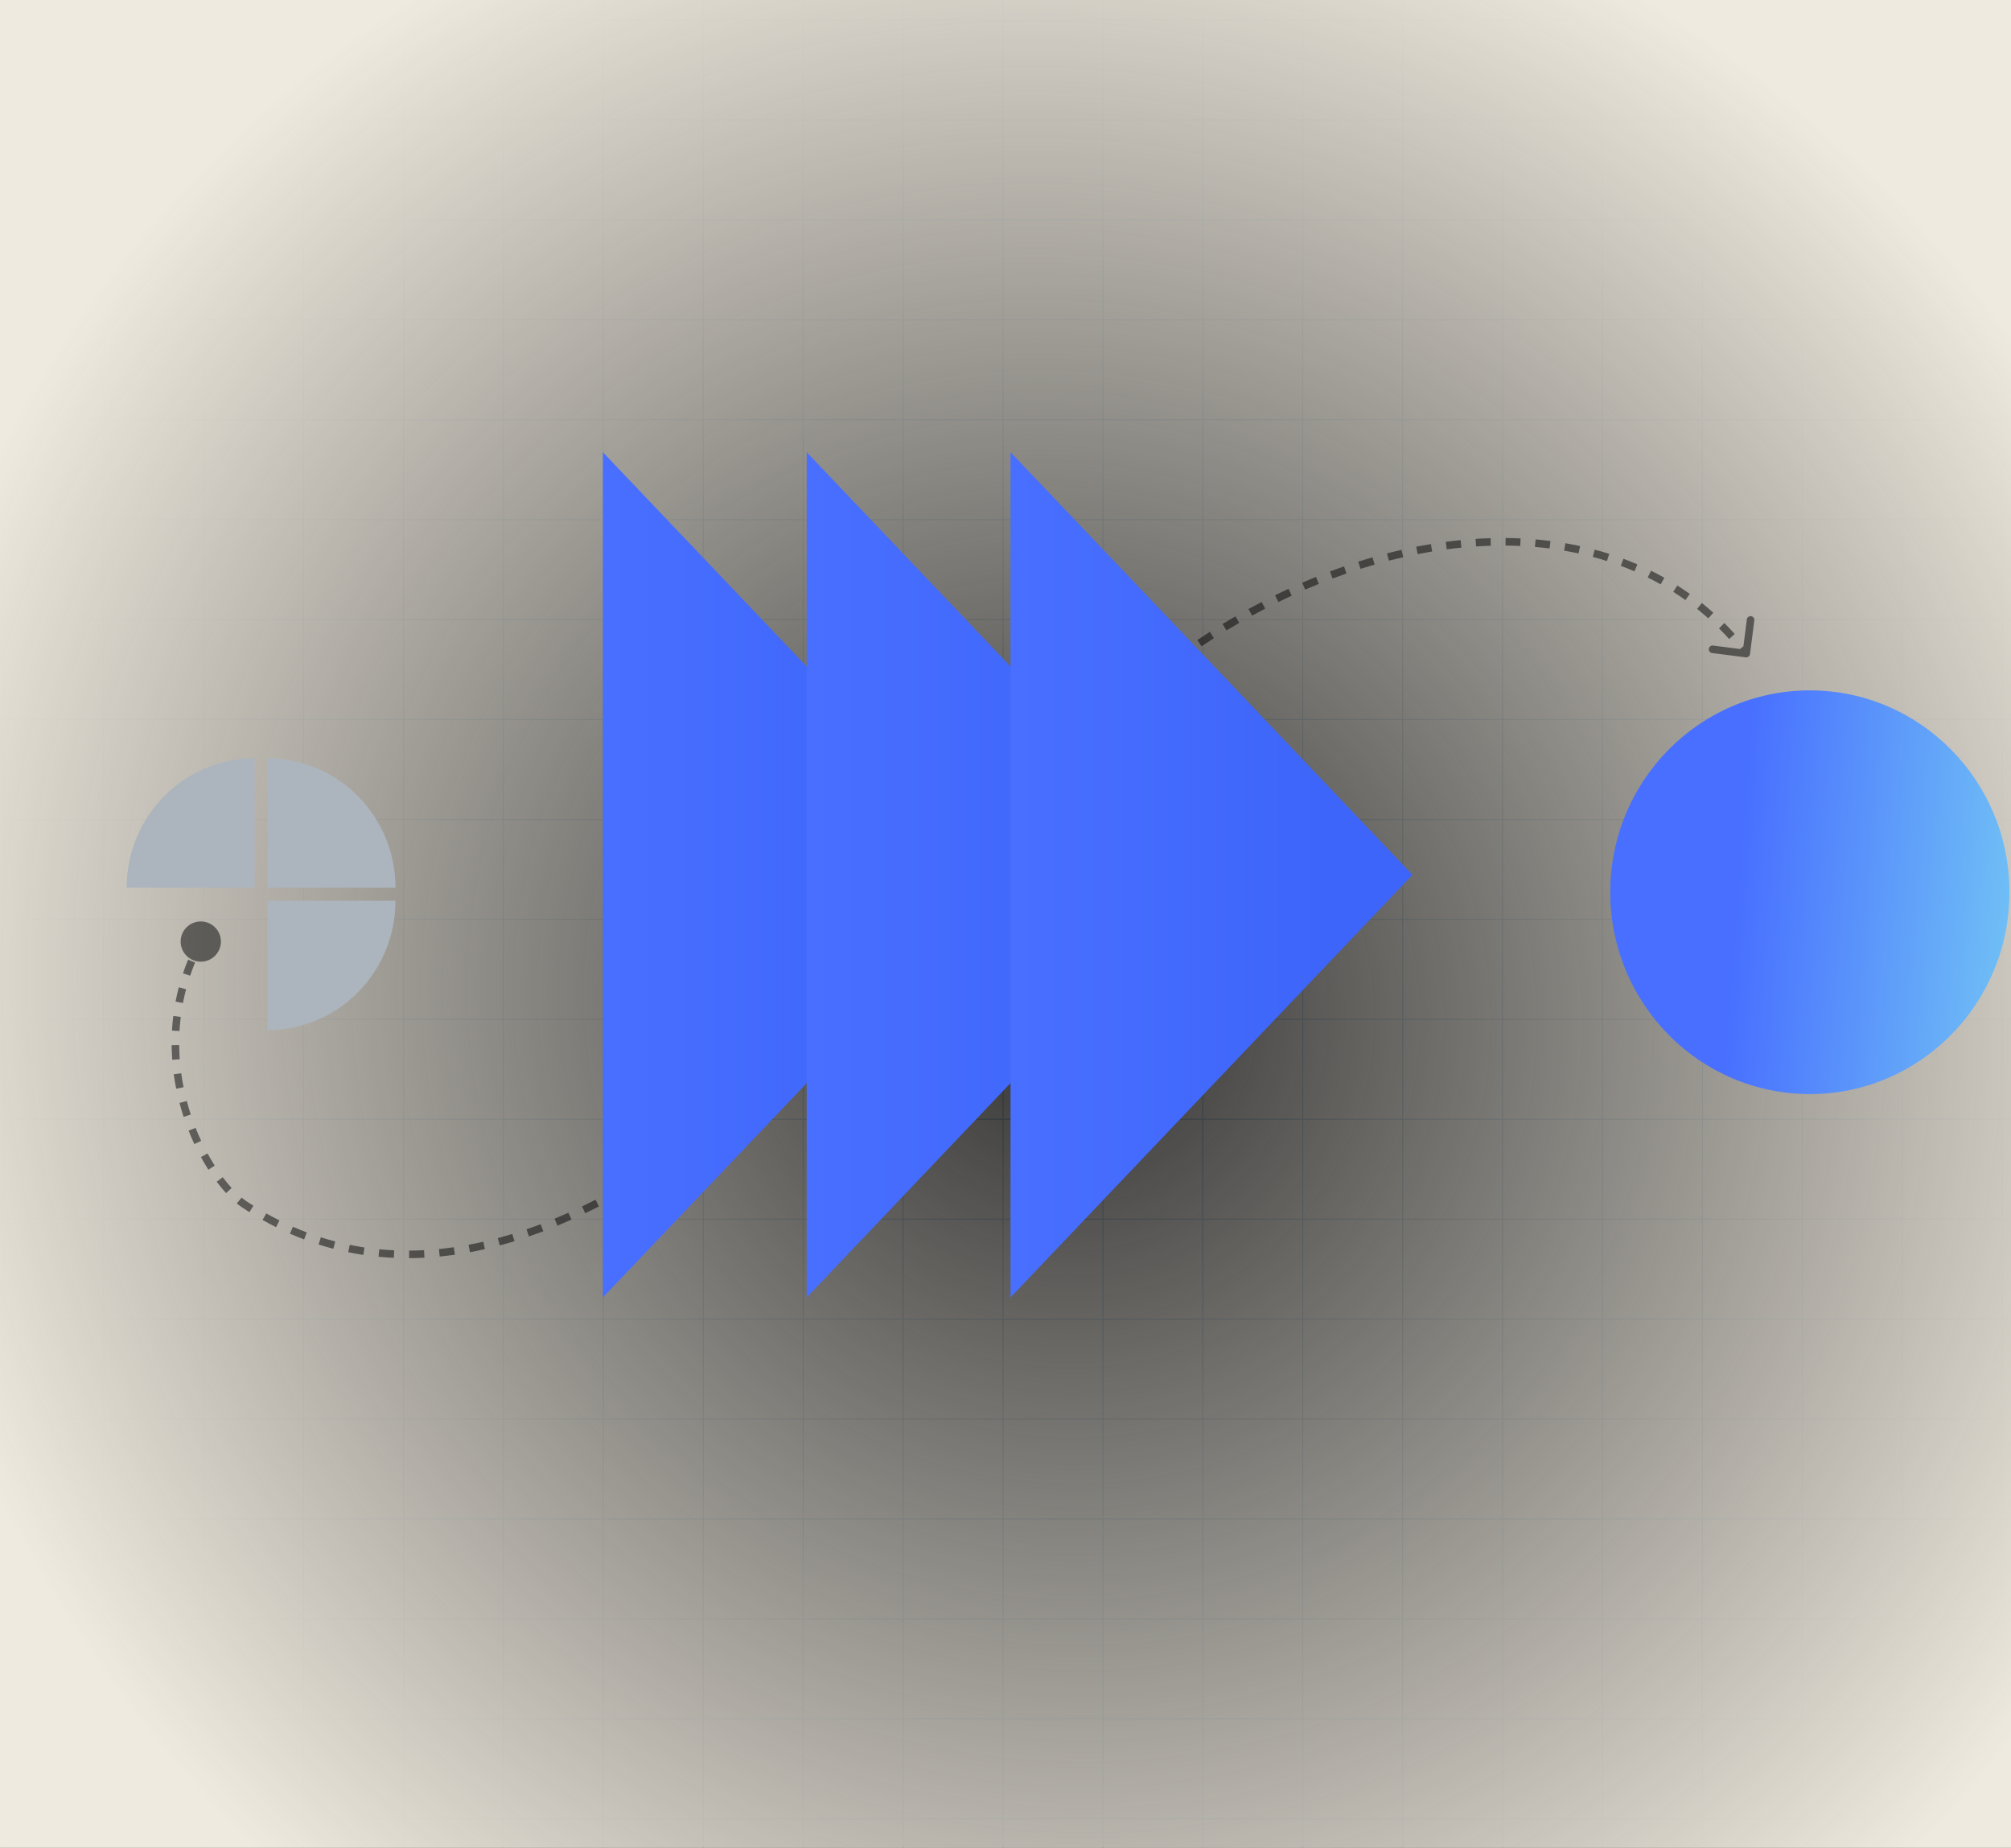 <svg xmlns="http://www.w3.org/2000/svg" width="566" height="520" viewBox="0 0 566 520" fill="none">
<rect x="0" y="0" width="566" height="520" fill="#333333" stroke="none"/>
<g clip-path="url(#clip0_1401_6907)">
<g clip-path="url(#clip1_1401_6907)">
<path d="M591.624 -50.589H1.105V539.93H591.624V-50.589Z" stroke="#1D262D" stroke-width="0.305" stroke-miterlimit="10"/>
<path d="M1.105 511.806H591.624" stroke="#1D262D" stroke-width="0.305" stroke-miterlimit="10"/>
<path d="M1.105 483.691H591.624" stroke="#1D262D" stroke-width="0.305" stroke-miterlimit="10"/>
<path d="M1.105 455.567H591.624" stroke="#1D262D" stroke-width="0.305" stroke-miterlimit="10"/>
<path d="M1.105 427.443H591.624" stroke="#1D262D" stroke-width="0.305" stroke-miterlimit="10"/>
<path d="M1.105 399.328H591.624" stroke="#1D262D" stroke-width="0.305" stroke-miterlimit="10"/>
<path d="M1.105 371.203H591.624" stroke="#1D262D" stroke-width="0.305" stroke-miterlimit="10"/>
<path d="M1.105 343.088H591.624" stroke="#1D262D" stroke-width="0.305" stroke-miterlimit="10"/>
<path d="M1.105 314.964H591.624" stroke="#1D262D" stroke-width="0.305" stroke-miterlimit="10"/>
<path d="M1.105 286.849H591.624" stroke="#1D262D" stroke-width="0.305" stroke-miterlimit="10"/>
<path d="M1.105 258.724H591.624" stroke="#1D262D" stroke-width="0.305" stroke-miterlimit="10"/>
<path d="M1.105 230.61H591.624" stroke="#1D262D" stroke-width="0.305" stroke-miterlimit="10"/>
<path d="M1.105 202.485H591.624" stroke="#1D262D" stroke-width="0.305" stroke-miterlimit="10"/>
<path d="M1.105 174.37H591.624" stroke="#1D262D" stroke-width="0.305" stroke-miterlimit="10"/>
<path d="M1.105 146.245H591.624" stroke="#1D262D" stroke-width="0.305" stroke-miterlimit="10"/>
<path d="M1.105 118.13H591.624" stroke="#1D262D" stroke-width="0.305" stroke-miterlimit="10"/>
<path d="M1.105 90.006H591.624" stroke="#1D262D" stroke-width="0.305" stroke-miterlimit="10"/>
<path d="M1.105 61.891H591.624" stroke="#1D262D" stroke-width="0.305" stroke-miterlimit="10"/>
<path d="M1.105 33.767H591.624" stroke="#1D262D" stroke-width="0.305" stroke-miterlimit="10"/>
<path d="M1.105 5.651H591.624" stroke="#1D262D" stroke-width="0.305" stroke-miterlimit="10"/>
<path d="M563.5 -50.588V539.931" stroke="#1D262D" stroke-width="0.305" stroke-miterlimit="10"/>
<path d="M535.385 -50.588V539.931" stroke="#1D262D" stroke-width="0.305" stroke-miterlimit="10"/>
<path d="M507.26 -50.588V539.931" stroke="#1D262D" stroke-width="0.305" stroke-miterlimit="10"/>
<path d="M479.136 -50.588V539.931" stroke="#1D262D" stroke-width="0.305" stroke-miterlimit="10"/>
<path d="M451.021 -50.588V539.931" stroke="#1D262D" stroke-width="0.305" stroke-miterlimit="10"/>
<path d="M422.896 -50.588V539.931" stroke="#1D262D" stroke-width="0.305" stroke-miterlimit="10"/>
<path d="M394.781 -50.588V539.931" stroke="#1D262D" stroke-width="0.305" stroke-miterlimit="10"/>
<path d="M366.657 -50.588V539.931" stroke="#1D262D" stroke-width="0.305" stroke-miterlimit="10"/>
<path d="M338.542 -50.588V539.931" stroke="#1D262D" stroke-width="0.305" stroke-miterlimit="10"/>
<path d="M310.417 -50.588V539.931" stroke="#1D262D" stroke-width="0.305" stroke-miterlimit="10"/>
<path d="M282.302 -50.588V539.931" stroke="#1D262D" stroke-width="0.305" stroke-miterlimit="10"/>
<path d="M254.178 -50.588V539.931" stroke="#1D262D" stroke-width="0.305" stroke-miterlimit="10"/>
<path d="M226.063 -50.588V539.931" stroke="#1D262D" stroke-width="0.305" stroke-miterlimit="10"/>
<path d="M197.939 -50.588V539.931" stroke="#1D262D" stroke-width="0.305" stroke-miterlimit="10"/>
<path d="M169.824 -50.588V539.931" stroke="#1D262D" stroke-width="0.305" stroke-miterlimit="10"/>
<path d="M141.699 -50.588V539.931" stroke="#1D262D" stroke-width="0.305" stroke-miterlimit="10"/>
<path d="M113.584 -50.588V539.931" stroke="#1D262D" stroke-width="0.305" stroke-miterlimit="10"/>
<path d="M85.46 -50.588V539.931" stroke="#1D262D" stroke-width="0.305" stroke-miterlimit="10"/>
<path d="M57.345 -50.588V539.931" stroke="#1D262D" stroke-width="0.305" stroke-miterlimit="10"/>
<path d="M29.22 -50.588V539.931" stroke="#1D262D" stroke-width="0.305" stroke-miterlimit="10"/>
</g>
<rect x="-141.739" y="-127.56" width="880.494" height="822.306" fill="url(#paint0_diamond_1401_6907)"/>
<path opacity="0.5" d="M50.844 264.962C50.844 268.09 53.38 270.627 56.509 270.627C59.638 270.627 62.174 268.09 62.174 264.962C62.174 261.833 59.638 259.297 56.509 259.297C53.38 259.297 50.844 261.833 50.844 264.962ZM68.937 339.033L69.522 338.147L68.937 339.033ZM284.689 231.157L283.842 230.516L283.842 230.516L284.689 231.157ZM491.358 184.984C491.94 185.058 492.472 184.647 492.546 184.065L493.755 174.582C493.829 174 493.417 173.468 492.835 173.394C492.253 173.32 491.721 173.731 491.647 174.313L490.573 182.742L482.144 181.668C481.562 181.594 481.03 182.006 480.956 182.587C480.882 183.169 481.293 183.701 481.875 183.775L491.358 184.984ZM55.571 264.464C55.245 265.077 54.933 265.691 54.632 266.305L56.539 267.24C56.83 266.646 57.133 266.053 57.447 265.459L55.571 264.464ZM52.943 270.049C52.414 271.333 51.935 272.615 51.504 273.896L53.517 274.574C53.933 273.338 54.396 272.099 54.907 270.859L52.943 270.049ZM50.32 277.842C49.966 279.185 49.663 280.523 49.407 281.855L51.493 282.256C51.74 280.971 52.033 279.679 52.374 278.383L50.32 277.842ZM48.766 285.914C48.596 287.291 48.475 288.658 48.399 290.014L50.52 290.133C50.594 288.823 50.711 287.503 50.875 286.175L48.766 285.914ZM48.304 294.126C48.317 295.509 48.375 296.877 48.474 298.229L50.593 298.073C50.497 296.766 50.44 295.442 50.428 294.106L48.304 294.126ZM48.906 302.32C49.094 303.691 49.322 305.041 49.588 306.367L51.671 305.95C51.414 304.665 51.192 303.358 51.01 302.032L48.906 302.32ZM50.516 310.372C50.869 311.713 51.258 313.025 51.678 314.304L53.697 313.642C53.29 312.402 52.913 311.13 52.57 309.831L50.516 310.372ZM53.076 318.172C53.589 319.471 54.132 320.73 54.699 321.944L56.624 321.046C56.075 319.87 55.549 318.65 55.051 317.392L53.076 318.172ZM56.549 325.607C57.227 326.85 57.927 328.035 58.641 329.156L60.433 328.015C59.745 326.935 59.07 325.792 58.414 324.59L56.549 325.607ZM60.987 332.551C61.861 333.713 62.743 334.78 63.621 335.741L65.19 334.307C64.361 333.401 63.522 332.387 62.685 331.274L60.987 332.551ZM66.651 338.654C67.225 339.128 67.793 339.551 68.352 339.92L69.522 338.147C69.035 337.825 68.527 337.447 68.004 337.016L66.651 338.654ZM68.352 339.92C68.965 340.324 69.579 340.719 70.194 341.105L71.323 339.306C70.722 338.929 70.121 338.542 69.522 338.147L68.352 339.92ZM73.897 343.309C75.16 344.021 76.428 344.695 77.7 345.332L78.65 343.432C77.41 342.811 76.173 342.154 74.94 341.459L73.897 343.309ZM81.602 347.163C82.929 347.746 84.261 348.289 85.596 348.794L86.347 346.807C85.047 346.315 83.749 345.786 82.455 345.218L81.602 347.163ZM89.664 350.211C91.044 350.651 92.427 351.051 93.814 351.413L94.35 349.357C93 349.005 91.653 348.615 90.309 348.187L89.664 350.211ZM98.007 352.388C99.423 352.678 100.842 352.928 102.263 353.141L102.577 351.04C101.193 350.833 99.812 350.589 98.433 350.307L98.007 352.388ZM106.539 353.666C107.972 353.805 109.407 353.905 110.844 353.97L110.939 351.848C109.539 351.785 108.14 351.686 106.743 351.552L106.539 353.666ZM115.153 354.056C116.588 354.049 118.024 354.006 119.461 353.93L119.349 351.809C117.945 351.883 116.544 351.924 115.143 351.931L115.153 354.056ZM123.755 353.603C125.181 353.461 126.606 353.287 128.032 353.082L127.729 350.98C126.334 351.18 124.939 351.351 123.545 351.489L123.755 353.603ZM132.273 352.38C133.68 352.117 135.087 351.824 136.493 351.503L136.02 349.432C134.641 349.747 133.261 350.034 131.882 350.292L132.273 352.38ZM140.655 350.469C142.038 350.098 143.42 349.7 144.8 349.276L144.176 347.245C142.82 347.662 141.463 348.052 140.105 348.417L140.655 350.469ZM148.869 347.952C150.221 347.487 151.572 346.998 152.921 346.487L152.167 344.5C150.839 345.005 149.509 345.486 148.178 345.943L148.869 347.952ZM156.896 344.909C158.215 344.363 159.533 343.796 160.848 343.208L159.98 341.268C158.683 341.848 157.384 342.408 156.083 342.947L156.896 344.909ZM164.727 341.41C166.014 340.794 167.298 340.158 168.579 339.504L167.614 337.612C166.348 338.258 165.079 338.886 163.809 339.495L164.727 341.41ZM172.363 337.516C173.618 336.838 174.87 336.143 176.118 335.432L175.067 333.586C173.832 334.289 172.594 334.976 171.353 335.647L172.363 337.516ZM179.808 333.278C181.032 332.546 182.253 331.799 183.469 331.039L182.343 329.237C181.138 329.991 179.93 330.73 178.718 331.454L179.808 333.278ZM187.069 328.74C188.264 327.961 189.454 327.169 190.641 326.365L189.449 324.606C188.273 325.404 187.093 326.189 185.909 326.96L187.069 328.74ZM194.154 323.939C195.321 323.119 196.483 322.287 197.641 321.444L196.391 319.727C195.242 320.563 194.089 321.388 192.932 322.201L194.154 323.939ZM201.073 318.906C202.212 318.049 203.347 317.183 204.477 316.307L203.175 314.628C202.053 315.497 200.927 316.357 199.796 317.207L201.073 318.906ZM207.833 313.666C208.947 312.777 210.055 311.88 211.158 310.975L209.811 309.333C208.715 310.232 207.614 311.123 206.508 312.006L207.833 313.666ZM214.444 308.243C215.533 307.325 216.617 306.4 217.695 305.468L216.306 303.861C215.234 304.787 214.157 305.706 213.075 306.618L214.444 308.243ZM220.912 302.654C221.978 301.709 223.039 300.759 224.094 299.803L222.667 298.229C221.619 299.179 220.564 300.124 219.504 301.063L220.912 302.654ZM227.245 296.915C228.29 295.947 229.33 294.973 230.362 293.996L228.901 292.453C227.874 293.425 226.841 294.394 225.801 295.357L227.245 296.915ZM233.45 291.042C234.475 290.05 235.494 289.055 236.505 288.057L235.014 286.545C234.007 287.538 232.993 288.528 231.973 289.514L233.45 291.042ZM239.531 285.043C240.538 284.031 241.538 283.016 242.529 281.999L241.009 280.516C240.022 281.527 239.027 282.538 238.025 283.546L239.531 285.043ZM245.496 278.931C246.485 277.898 247.466 276.864 248.439 275.831L246.892 274.375C245.923 275.404 244.947 276.433 243.962 277.461L245.496 278.931ZM251.348 272.712C252.32 271.66 253.284 270.609 254.238 269.559L252.666 268.131C251.715 269.176 250.756 270.222 249.788 271.27L251.348 272.712ZM257.092 266.393C258.048 265.323 258.993 264.256 259.929 263.192L258.333 261.79C257.402 262.849 256.46 263.912 255.508 264.977L257.092 266.393ZM262.731 259.979C263.671 258.893 264.598 257.812 265.515 256.735L263.898 255.358C262.985 256.431 262.06 257.508 261.125 258.589L262.731 259.979ZM268.27 253.474C269.191 252.375 270.1 251.281 270.997 250.195L269.358 248.843C268.465 249.925 267.559 251.014 266.641 252.11L268.27 253.474ZM273.707 246.883C274.61 245.772 275.498 244.669 276.372 243.577L274.713 242.25C273.843 243.338 272.957 244.437 272.058 245.544L273.707 246.883ZM279.043 240.211C279.929 239.085 280.799 237.971 281.652 236.871L279.973 235.569C279.123 236.666 278.257 237.775 277.374 238.897L279.043 240.211ZM284.27 233.465C284.697 232.906 285.119 232.35 285.536 231.798L283.842 230.516C283.426 231.066 283.006 231.62 282.58 232.177L284.27 233.465ZM285.536 231.798C285.958 231.241 286.381 230.686 286.807 230.134L285.124 228.837C284.695 229.394 284.267 229.954 283.842 230.516L285.536 231.798ZM289.382 226.856C290.251 225.771 291.127 224.697 292.01 223.634L290.376 222.276C289.484 223.349 288.6 224.433 287.723 225.529L289.382 226.856ZM294.707 220.448C295.613 219.397 296.527 218.358 297.447 217.33L295.864 215.913C294.935 216.951 294.013 218 293.098 219.061L294.707 220.448ZM300.264 214.242C301.209 213.224 302.161 212.219 303.12 211.225L301.591 209.75C300.623 210.753 299.662 211.769 298.708 212.796L300.264 214.242ZM306.047 208.248C307.031 207.266 308.021 206.296 309.018 205.338L307.545 203.807C306.54 204.773 305.54 205.753 304.546 206.745L306.047 208.248ZM312.051 202.478C313.073 201.532 314.101 200.6 315.134 199.681L313.721 198.094C312.678 199.022 311.64 199.964 310.609 200.918L312.051 202.478ZM318.272 196.942C319.33 196.036 320.394 195.144 321.462 194.265L320.113 192.624C319.034 193.512 317.959 194.413 316.89 195.328L318.272 196.942ZM324.702 191.653C325.796 190.789 326.895 189.939 327.998 189.103L326.715 187.41C325.6 188.254 324.491 189.113 323.386 189.986L324.702 191.653ZM331.338 186.624C332.466 185.804 333.598 184.999 334.735 184.208L333.521 182.464C332.373 183.263 331.229 184.077 330.089 184.905L331.338 186.624ZM338.171 181.869C339.332 181.096 340.497 180.338 341.666 179.595L340.526 177.802C339.345 178.553 338.168 179.319 336.994 180.1L338.171 181.869ZM345.196 177.403C346.389 176.68 347.585 175.972 348.784 175.281L347.723 173.441C346.511 174.14 345.301 174.855 344.095 175.587L345.196 177.403ZM352.406 173.244C353.629 172.573 354.855 171.919 356.083 171.282L355.104 169.397C353.862 170.041 352.622 170.703 351.385 171.381L352.406 173.244ZM359.793 169.409C361.044 168.795 362.298 168.198 363.553 167.619L362.662 165.69C361.392 166.277 360.124 166.881 358.857 167.502L359.793 169.409ZM367.347 165.92C368.625 165.367 369.905 164.831 371.184 164.313L370.387 162.344C369.092 162.868 367.797 163.41 366.503 163.971L367.347 165.92ZM375.059 162.801C376.362 162.311 377.664 161.841 378.966 161.389L378.269 159.382C376.95 159.84 375.631 160.316 374.312 160.812L375.059 162.801ZM382.916 160.076C384.24 159.656 385.563 159.255 386.884 158.875L386.295 156.833C384.956 157.219 383.615 157.626 382.273 158.052L382.916 160.076ZM390.904 157.776C392.247 157.43 393.588 157.104 394.927 156.799L394.455 154.728C393.097 155.037 391.736 155.368 390.373 155.72L390.904 157.776ZM399.003 155.934C400.367 155.666 401.727 155.42 403.083 155.196L402.737 153.1C401.359 153.327 399.978 153.577 398.593 153.849L399.003 155.934ZM407.191 154.585C408.571 154.402 409.947 154.242 411.316 154.107L411.107 151.993C409.714 152.131 408.315 152.293 406.912 152.479L407.191 154.585ZM415.44 153.768C416.832 153.678 418.217 153.613 419.595 153.572L419.533 151.449C418.129 151.49 416.719 151.556 415.303 151.648L415.44 153.768ZM423.733 153.527C425.123 153.538 426.505 153.575 427.879 153.638L427.976 151.516C426.575 151.451 425.166 151.414 423.749 151.403L423.733 153.527ZM432.015 153.91C433.393 154.028 434.762 154.174 436.12 154.347L436.389 152.24C435.001 152.063 433.604 151.914 432.196 151.793L432.015 153.91ZM440.225 154.96C441.59 155.194 442.943 155.457 444.284 155.75L444.736 153.674C443.364 153.375 441.98 153.106 440.584 152.866L440.225 154.96ZM448.299 156.721C449.637 157.078 450.962 157.465 452.272 157.882L452.917 155.858C451.574 155.43 450.217 155.034 448.847 154.668L448.299 156.721ZM456.175 159.23C457.468 159.713 458.745 160.227 460.007 160.772L460.849 158.822C459.555 158.263 458.244 157.736 456.918 157.24L456.175 159.23ZM463.754 162.508C464.988 163.119 466.204 163.761 467.403 164.436L468.445 162.584C467.213 161.891 465.964 161.231 464.697 160.604L463.754 162.508ZM470.946 166.555C472.104 167.291 473.245 168.059 474.366 168.859L475.6 167.13C474.448 166.308 473.276 165.518 472.085 164.762L470.946 166.555ZM477.66 171.348C478.731 172.204 479.782 173.091 480.812 174.01L482.226 172.424C481.167 171.48 480.087 170.568 478.986 169.689L477.66 171.348ZM483.814 176.834C484.787 177.801 485.74 178.798 486.672 179.827L488.247 178.401C487.29 177.344 486.311 176.32 485.31 175.327L483.814 176.834ZM489.357 182.95C489.794 183.486 490.226 184.029 490.652 184.58L492.332 183.28C491.895 182.715 491.452 182.157 491.003 181.607L489.357 182.95Z" fill="black"/>
<path d="M282.804 246.182L169.684 365.102L169.684 127.262L282.804 246.182Z" fill="url(#paint1_linear_1401_6907)"/>
<path d="M340.17 246.182L227.051 365.102L227.051 127.262L340.17 246.182Z" fill="url(#paint2_linear_1401_6907)"/>
<path d="M397.536 246.182L284.417 365.102L284.417 127.262L397.536 246.182Z" fill="url(#paint3_linear_1401_6907)"/>
<ellipse cx="509.389" cy="251.081" rx="56.175" ry="56.799" fill="url(#paint4_linear_1401_6907)"/>
<path d="M111.31 249.821C111.31 245.036 110.378 240.297 108.566 235.876C106.755 231.455 104.101 227.439 100.754 224.055C97.408 220.671 93.435 217.987 89.063 216.156C84.691 214.325 80.004 213.382 75.272 213.382L75.272 249.821H111.31Z" fill="#ACB5BD"/>
<path d="M75.272 289.903C80.004 289.903 84.691 288.96 89.063 287.129C93.435 285.298 97.408 282.614 100.754 279.23C104.101 275.846 106.755 271.829 108.566 267.409C110.378 262.988 111.31 258.249 111.31 253.464L75.272 253.464L75.272 289.903Z" fill="#ACB5BD"/>
<path d="M71.668 213.382C66.935 213.382 62.249 214.325 57.877 216.156C53.504 217.987 49.532 220.671 46.185 224.055C42.839 227.438 40.184 231.455 38.373 235.876C36.562 240.297 35.63 245.035 35.63 249.821L71.668 249.821L71.668 213.382Z" fill="#ACB5BD"/>
</g>
<defs>
<radialGradient id="paint0_diamond_1401_6907" cx="0" cy="0" r="1" gradientUnits="userSpaceOnUse" gradientTransform="translate(298.508 283.593) rotate(42.889) scale(339.208 329.671)">
<stop stop-color="#EFEADF" stop-opacity="0"/>
<stop offset="1" stop-color="#EFEADF"/>
</radialGradient>
<linearGradient id="paint1_linear_1401_6907" x1="258.179" y1="246.182" x2="170.454" y2="246.182" gradientUnits="userSpaceOnUse">
<stop stop-color="#3D65F9"/>
<stop offset="1" stop-color="#486FFF"/>
</linearGradient>
<linearGradient id="paint2_linear_1401_6907" x1="315.545" y1="246.182" x2="227.82" y2="246.182" gradientUnits="userSpaceOnUse">
<stop stop-color="#3D65F9"/>
<stop offset="1" stop-color="#486FFF"/>
</linearGradient>
<linearGradient id="paint3_linear_1401_6907" x1="372.912" y1="246.182" x2="285.186" y2="246.182" gradientUnits="userSpaceOnUse">
<stop stop-color="#3D65F9"/>
<stop offset="1" stop-color="#486FFF"/>
</linearGradient>
<linearGradient id="paint4_linear_1401_6907" x1="488.746" y1="248.172" x2="620.984" y2="258.31" gradientUnits="userSpaceOnUse">
<stop stop-color="#486FFF"/>
<stop offset="1" stop-color="#8BF7EF"/>
</linearGradient>
<clipPath id="clip0_1401_6907">
<rect width="566" height="520" fill="white"/>
</clipPath>
<clipPath id="clip1_1401_6907">
<rect width="590.752" height="590.752" fill="white" transform="translate(0.984 -50.709)"/>
</clipPath>
</defs>
<script xmlns="" type="text/javascript" src="chrome-extension://hejbmebodbijjdhflfknehhcgaklhano/../window/testing-library.js"/></svg>
